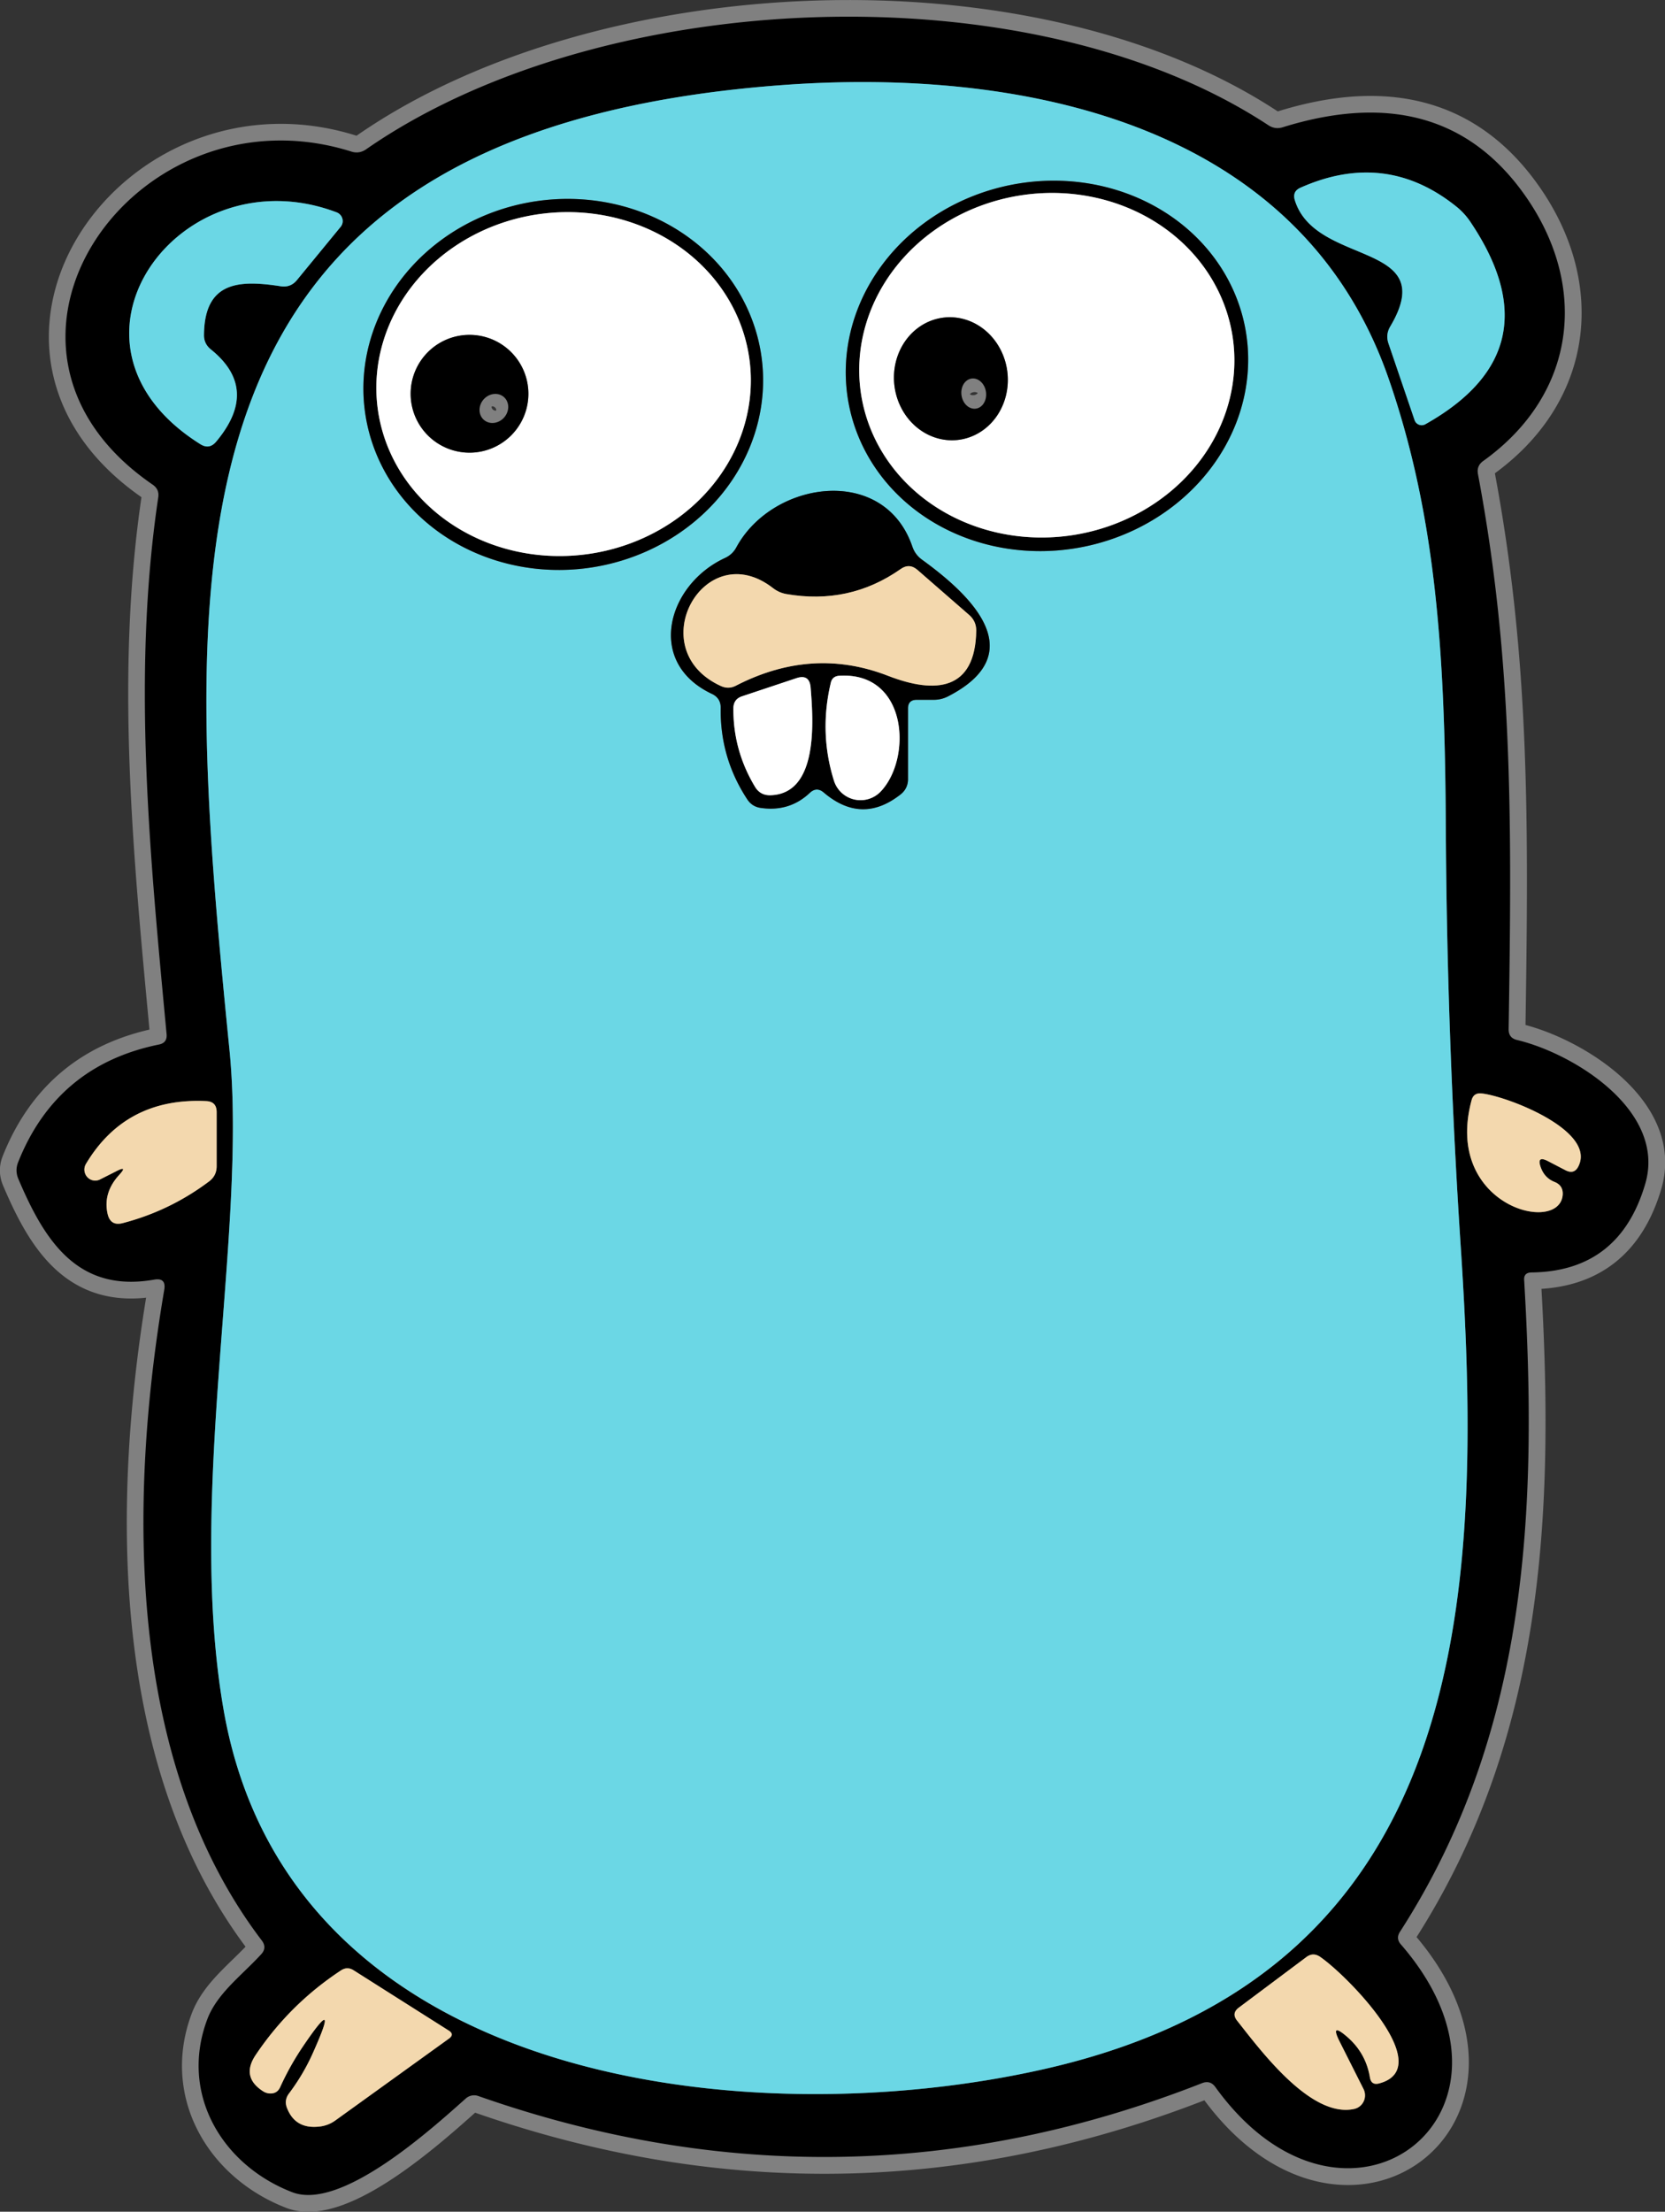 <?xml version="1.0" encoding="UTF-8" standalone="no"?>
<svg
   viewBox="0 0 998.185 1325.436"
   version="1.1"
   id="svg25"
   width="998.185"
   height="1325.436"
   xmlns="http://www.w3.org/2000/svg"
   xmlns:svg="http://www.w3.org/2000/svg">
  <rect x="0" y="0" width="998.185" height="1325.436" fill="#333333" stroke="none"/>
  <defs
     id="defs25" />
  <g
     fill="none"
     stroke-width="2"
     id="g11"
     transform="matrix(10,0,0,10,-500.083,-343.098)">
    <path
       stroke="#808080"
       d="m 141.82,110.57 q 5.29,-0.06 6.83,-5.31 c 1.28,-4.36 -4.25,-7.8 -7.68,-8.62 q -0.52,-0.12 -0.51,-0.65 c 0.19,-12.27 0.27,-22.07 -1.84,-33.27 q -0.09,-0.48 0.3,-0.77 c 5.73,-4.09 6.38,-10.76 2.28,-16.26 q -4.96,-6.65 -14.29,-3.75 -0.45,0.14 -0.85,-0.12 c -14.35,-9.44 -40.05,-8.31 -54.1,1.44 q -0.42,0.29 -0.9,0.13 C 58.12,39.33 47.03,55.04 59.17,63.36 q 0.4,0.28 0.33,0.75 C 57.91,74.75 59,85.62 60,96.3 q 0.04,0.51 -0.46,0.61 -6.13,1.25 -8.44,7.05 -0.2,0.5 0.01,1 c 1.55,3.65 3.52,6.85 8.14,6.04 q 0.73,-0.13 0.61,0.6 c -2.18,12.84 -2.23,28.4 5.85,39.01 q 0.32,0.43 -0.04,0.82 c -1.16,1.27 -2.66,2.35 -3.24,3.92 -1.66,4.45 0.9,8.72 5.1,10.34 2.93,1.13 8.33,-3.77 10.4,-5.61 a 0.75,0.75 0 0 1 0.77,-0.15 q 21.86,7.67 43.39,-0.78 0.48,-0.18 0.78,0.23 c 7.83,10.87 19.92,1.57 11.12,-8.55 q -0.3,-0.35 -0.05,-0.74 c 7.69,-11.92 8.26,-25.24 7.45,-39.06 q -0.03,-0.45 0.43,-0.46"
       vector-effect="non-scaling-stroke"
       id="path1" />
    <path
       stroke="#366c73"
       d="M 133.26,56.99 C 127.86,41.44 110.83,38.33 96.64,39.43 58.93,42.35 60.88,68.18 63.77,97.25 c 1.08,10.91 -2.61,26.62 -0.35,39.55 3.96,22.63 31.76,25.51 49.33,21.48 25.35,-5.81 26.24,-28.06 24.84,-49.21 Q 136.75,96.3 136.69,83.53 C 136.63,73.47 136.11,65.2 133.26,56.99"
       vector-effect="non-scaling-stroke"
       id="path2" />
    <path
       stroke="#366c73"
       d="m 137.36,46.72 q -4.25,-3.44 -9.38,-1.16 -0.5,0.22 -0.34,0.75 c 1.24,4 8.78,2.42 5.72,7.57 q -0.29,0.49 -0.1,1.03 l 1.56,4.58 a 0.45,0.45 0 0 0 0.64,0.25 q 7.91,-4.44 2.68,-12.17 a 4.13,4.13 0 0 0 -0.78,-0.85 m -75.12,7.66 c 0.03,-3.25 2.16,-3.29 4.62,-2.91 q 0.58,0.08 0.95,-0.37 l 2.62,-3.19 A 0.56,0.55 30.4 0 0 70.2,47.04 C 60.76,43.46 52.41,54.9 62.02,60.93 q 0.54,0.34 0.95,-0.15 2.64,-3.15 -0.32,-5.53 -0.42,-0.34 -0.41,-0.87"
       vector-effect="non-scaling-stroke"
       id="path3" />
    <path
       stroke="#7a6c57"
       d="m 142.84,103.91 1.02,0.53 q 0.56,0.29 0.81,-0.29 c 0.96,-2.14 -4.39,-4.17 -5.85,-4.31 q -0.46,-0.04 -0.58,0.4 c -1.71,6.32 5.26,8.1 5.46,5.68 q 0.04,-0.57 -0.5,-0.78 -0.57,-0.23 -0.8,-0.83 -0.3,-0.79 0.44,-0.4 m -85.68,0.81 q -0.98,1.07 -0.7,2.33 0.17,0.76 0.92,0.56 2.83,-0.74 5.17,-2.5 Q 63,104.77 63,104.2 v -3.24 q 0,-0.63 -0.62,-0.66 -4.83,-0.23 -7.22,3.77 a 0.66,0.65 -88.1 0 0 0.86,0.92 l 0.97,-0.49 q 0.7,-0.36 0.17,0.22 m 73.56,51.61 q 1.17,0.98 1.42,2.47 0.08,0.5 0.56,0.37 c 3.5,-0.94 -1.89,-6.45 -3.55,-7.59 q -0.42,-0.28 -0.82,0.02 l -4.05,3.03 q -0.45,0.34 -0.1,0.78 c 1.41,1.78 4.42,5.86 7.02,5.29 a 0.84,0.83 70.4 0 0 0.56,-1.19 l -1.44,-2.86 q -0.57,-1.14 0.4,-0.32 m -61.92,0.95 q -0.58,1.32 -1.46,2.49 -0.31,0.41 -0.12,0.88 0.51,1.3 2,1.1 0.5,-0.07 0.91,-0.37 l 6.79,-4.89 q 0.36,-0.26 -0.01,-0.49 l -5.7,-3.61 q -0.38,-0.24 -0.76,0.01 -3.07,2.02 -5.12,5.08 -0.87,1.31 0.45,2.16 0.17,0.11 0.37,0.13 0.47,0.04 0.66,-0.38 0.58,-1.28 1.38,-2.46 2.24,-3.3 0.61,0.35"
       vector-effect="non-scaling-stroke"
       id="path4" />
    <path
       stroke="#366c73"
       d="m 124.654,53.91 a 12.1,11.06 -11.1 0 0 -14.003,-8.523 12.1,11.06 -11.1 0 0 -9.745,13.182 12.1,11.06 -11.1 0 0 14.003,8.524 12.1,11.06 -11.1 0 0 9.745,-13.183 M 95.657,55.639 A 12,11.1 -8.2 0 0 82.197,46.363 12,11.1 -8.2 0 0 71.903,59.062 12,11.1 -8.2 0 0 85.363,68.337 12,11.1 -8.2 0 0 95.657,55.638 M 93.22,76.73 q -0.05,3 1.6,5.5 0.29,0.43 0.8,0.5 1.72,0.25 2.94,-0.9 0.41,-0.39 0.84,-0.02 2.27,1.93 4.58,0.13 0.47,-0.36 0.47,-0.95 v -4.22 q 0,-0.52 0.52,-0.52 H 106 q 0.43,0 0.82,-0.19 c 5.2,-2.65 1.2,-6.23 -1.55,-8.22 q -0.4,-0.3 -0.56,-0.77 c -1.69,-4.94 -8.38,-3.96 -10.55,0.04 q -0.23,0.43 -0.68,0.64 c -3.44,1.58 -4.8,6.26 -0.78,8.15 q 0.52,0.25 0.52,0.83"
       vector-effect="non-scaling-stroke"
       id="path5" />
    <path
       stroke="#808080"
       d="m 123.898,54.418 a 11.27,10.3 -9.1 0 0 -12.757,-8.388 11.27,10.3 -9.1 0 0 -9.5,11.952 11.27,10.3 -9.1 0 0 12.759,8.388 11.27,10.3 -9.1 0 0 9.5,-11.952"
       vector-effect="non-scaling-stroke"
       id="path6" />
    <path
       stroke="#808080"
       d="m 107.457,60.674 a 3.69,3.41 83.2 0 0 2.949,-4.068 3.69,3.41 83.2 0 0 -3.823,-3.26 3.69,3.41 83.2 0 0 -2.949,4.068 3.69,3.41 83.2 0 0 3.823,3.26 M 94.954,55.94 a 11.24,10.29 -7.1 0 0 -12.426,-8.821 11.24,10.29 -7.1 0 0 -9.882,11.6 11.24,10.29 -7.1 0 0 12.426,8.822 11.24,10.29 -7.1 0 0 9.882,-11.6"
       vector-effect="non-scaling-stroke"
       id="path7" />
    <path
       stroke="#808080"
       d="m 81.69,57.91 a 3.53,3.53 0 0 0 -3.53,-3.53 3.53,3.53 0 0 0 -3.53,3.53 3.53,3.53 0 0 0 3.53,3.53 3.53,3.53 0 0 0 3.53,-3.53 m 26.835,0.89 a 0.91,0.74 81.5 0 0 0.597,-1.01 0.91,0.74 81.5 0 0 -0.867,-0.79 0.91,0.74 81.5 0 0 -0.597,1.01 0.91,0.74 81.5 0 0 0.867,0.79"
       vector-effect="non-scaling-stroke"
       id="path8" />
    <path
       stroke="#808080"
       d="m 79.016,59.47 a 0.91,0.82 131.6 0 0 1.217,-0.136 0.91,0.82 131.6 0 0 -0.009,-1.225 0.91,0.82 131.6 0 0 -1.217,0.137 0.91,0.82 131.6 0 0 0.009,1.224"
       vector-effect="non-scaling-stroke"
       id="path9" />
    <path
       stroke="#7a6c57"
       d="m 96.36,69.56 c -4.12,-3.21 -7.95,3.67 -3.12,5.87 q 0.45,0.2 0.88,-0.02 4.59,-2.37 9.15,-0.59 c 2.82,1.09 5.22,0.89 5.27,-2.72 q 0,-0.56 -0.42,-0.93 l -3.1,-2.7 q -0.49,-0.43 -1.02,-0.05 -3.07,2.15 -6.86,1.49 -0.43,-0.08 -0.78,-0.35"
       vector-effect="non-scaling-stroke"
       id="path10" />
    <path
       stroke="#808080"
       d="m 97.77,74.95 -3.27,1.09 q -0.51,0.17 -0.52,0.71 -0.02,2.53 1.3,4.72 0.31,0.51 0.91,0.5 c 2.91,-0.07 2.58,-4.49 2.42,-6.46 Q 98.54,74.7 97.77,74.95 m 5.04,6.8 c 1.9,-1.99 1.63,-7.2 -2.49,-6.94 q -0.41,0.03 -0.5,0.42 -0.71,3 0.19,5.87 a 1.67,1.67 0 0 0 2.8,0.65"
       vector-effect="non-scaling-stroke"
       id="path11" />
  </g>
  <path
     d="m 913.754,767.152 c 8.099,138.194 2.4,271.388 -74.497,390.582 q -2.5,3.9 0.496,7.4 c 87.996,101.196 -32.898,194.191 -111.194,85.496 q -3,-4.1 -7.8,-2.3 -215.29,84.496 -433.881,7.8 a 7.5,7.5 0 0 0 -7.7,1.5 c -20.699,18.399 -74.696,67.397 -103.995,56.097 -41.997,-16.199 -67.597,-58.897 -50.998,-103.395 5.8,-15.699 20.799,-26.499 32.399,-39.198 q 3.6,-3.9 0.397,-8.2 C 76.185,1056.839 76.684,901.246 98.484,772.851 q 1.2,-7.299 -6.1,-5.999 c -46.198,8.1 -65.897,-23.899 -81.397,-60.398 q -2.1,-4.999 -0.1,-9.999 23.099,-57.997 84.396,-70.497 5,-1 4.601,-6.1 c -10.001,-106.795 -20.9,-215.49 -5,-321.885 q 0.7,-4.7 -3.3,-7.5 c -121.395,-83.196 -10.5,-240.289 118.894,-199.691 q 4.8,1.6 9,-1.3 c 140.493,-97.495 397.482,-108.795 540.975,-14.399 q 4,2.6 8.5,1.2 93.296,-28.999 142.894,37.498 c 40.998,54.998 34.498,121.695 -22.8,162.592 q -3.899,2.901 -2.999,7.7 c 21.098,111.995 20.299,209.991 18.399,332.686 q -0.1,5.299 5.1,6.499 c 34.298,8.2 89.596,42.598 76.796,86.196 q -15.399,52.498 -68.297,53.098 -4.599,0.1 -4.3,4.6 z m -81.297,-540.376 c -53.998,-155.493 -224.29,-186.592 -366.184,-175.592 -377.083,29.198 -357.583,287.487 -328.684,578.174 10.799,109.095 -26.099,266.188 -3.501,395.482 39.599,226.29 317.587,255.089 493.279,214.79 253.488,-58.097 262.388,-280.587 248.388,-492.077 q -8.399,-127.695 -9,-255.389 c -0.602,-100.595 -5.799,-183.292 -34.298,-265.388 z m 40.999,-102.696 q -42.499,-34.398 -93.796,-11.599 -5,2.2 -3.4,7.5 c 12.399,39.998 87.796,24.198 57.197,75.696 q -2.9,4.9 -1,10.3 l 15.6,45.798 a 4.5,4.5 0 0 0 6.399,2.5 q 79.097,-44.398 26.799,-121.695 a 41.298,41.298 0 0 0 -7.799,-8.5 z m -751.167,76.597 c 0.298,-32.498 21.599,-32.898 46.198,-29.099 q 5.8,0.8 9.499,-3.699 l 26.199,-31.899 a 5.6,5.5 30.4 0 0 -2.299,-8.7 c -94.396,-35.798 -177.893,78.597 -81.797,138.894 q 5.4,3.4 9.5,-1.5 26.398,-31.498 -3.2,-55.297 -4.2,-3.4 -4.1,-8.7 z m 805.964,495.278 10.2,5.3 q 5.599,2.899 8.099,-2.9 c 9.6,-21.399 -43.898,-41.698 -58.497,-43.098 q -4.6,-0.4 -5.801,4 c -17.098,63.197 52.599,80.996 54.599,56.797 q 0.397,-5.699 -5,-7.8 -5.7,-2.3 -8,-8.3 -3,-7.899 4.4,-3.999 z m -856.762,8.1 q -9.799,10.699 -6.999,23.298 1.7,7.6 9.199,5.6 28.299,-7.399 51.698,-24.999 4.499,-3.4 4.499,-9.099 v -32.398 q 0,-6.301 -6.199,-6.6 -48.298,-2.3 -72.196,37.698 a 6.5,6.6 1.9 0 0 8.599,9.199 l 9.7,-4.899 q 6.999,-3.6 1.699,2.2 z m 735.568,516.076 q 11.699,9.8 14.198,24.699 0.801,5 5.6,3.7 c 34.999,-9.399 -18.899,-64.497 -35.497,-75.897 q -4.2,-2.8 -8.2,0.2 l -40.499,30.299 q -4.5,3.4 -0.999,7.8 c 14.099,17.799 44.198,58.597 70.196,52.897 a 8.4,8.3 70.4 0 0 5.6,-11.899 l -14.399,-28.599 q -5.7,-11.399 4,-3.2 z m -619.173,9.5 q -5.8,13.199 -14.599,24.899 -3.1,4.1 -1.2,8.8 5.1,12.999 19.998,10.999 5,-0.7 9.101,-3.7 l 67.896,-48.898 q 3.6,-2.6 -0.1,-4.899 l -56.997,-36.099 q -3.8,-2.4 -7.6,0.1 -30.699,20.199 -51.198,50.798 -8.699,13.099 4.5,21.599 1.7,1.1 3.7,1.3 4.7,0.4 6.599,-3.8 5.8,-12.799 13.8,-24.599 22.399,-32.998 6.1,3.5 z"
     id="path13"
     style="stroke-width:10" />
  <path
     fill="#6bd7e5"
     d="m 466.273,51.184 c 141.894,-11 312.186,20.099 366.184,175.592 28.499,82.096 33.699,164.793 34.298,265.388 q 0.603,127.694 9,255.389 c 14,211.49 5.1,433.98 -248.388,492.077 -175.692,40.299 -453.68,11.5 -493.279,-214.79 -22.598,-129.294 14.3,-286.387 3.501,-395.482 -28.899,-290.687 -48.399,-548.976 328.684,-578.174 z m 280.128,144.793 a 110.595,120.995 78.9 0 0 -140.023,-85.226 110.595,120.995 78.9 0 0 -97.446,131.814 110.595,120.995 78.9 0 0 140.024,85.237 110.595,120.995 78.9 0 0 97.445,-131.825 z m -289.957,17.3 a 110.995,119.995 81.8 0 0 -134.594,-92.756 110.995,119.995 81.8 0 0 -102.935,126.984 110.995,119.995 81.8 0 0 134.594,92.746 110.995,119.995 81.8 0 0 102.935,-126.984 z m -24.369,210.89 q -0.496,29.999 16,54.998 2.899,4.299 7.999,5 17.199,2.499 29.399,-9 4.1,-3.9 8.399,-0.2 22.699,19.299 45.798,1.3 4.7,-3.6 4.7,-9.5 v -42.198 q 0,-5.199 5.2,-5.199 h 10.299 q 4.3,0 8.2,-1.901 c 51.998,-26.498 12,-62.296 -15.499,-82.196 q -4,-3 -5.6,-7.699 c -16.899,-49.399 -83.796,-39.598 -105.495,0.4 q -2.301,4.299 -6.8,6.399 c -34.399,15.8 -47.998,62.597 -7.799,81.497 q 5.199,2.5 5.199,8.299 z"
     id="path14"
     style="stroke-width:10" />
  <path
     fill="#6bd7e5"
     d="m 873.456,124.08 a 41.298,41.298 0 0 1 7.799,8.5 q 52.298,77.297 -26.799,121.695 a 4.5,4.5 0 0 1 -6.399,-2.5 l -15.6,-45.798 q -1.9,-5.4 1,-10.3 c 30.599,-51.498 -44.798,-35.698 -57.197,-75.696 q -1.6,-5.3 3.4,-7.5 51.297,-22.799 93.796,11.599 z"
     id="path15"
     style="stroke-width:10" />
  <path
     d="m 746.401,195.977 a 110.595,120.995 78.9 0 1 -97.445,131.825 110.595,120.995 78.9 0 1 -140.024,-85.237 110.595,120.995 78.9 0 1 97.446,-131.814 110.595,120.995 78.9 0 1 140.023,85.226 z m -7.56,5.08 a 102.995,112.695 80.9 0 0 -127.564,-83.876 102.995,112.695 80.9 0 0 -94.996,119.515 102.995,112.695 80.9 0 0 127.585,83.876 102.995,112.695 80.9 0 0 94.996,-119.515 z"
     id="path16"
     style="stroke-width:10" />
  <path
     fill="#ffffff"
     d="m 738.841,201.057 a 102.995,112.695 80.9 0 1 -94.975,119.515 102.995,112.695 80.9 0 1 -127.564,-83.876 102.995,112.695 80.9 0 1 94.985,-119.515 102.995,112.695 80.9 0 1 127.564,83.876 z m -164.402,62.558 a 36.898,34.098 83.2 0 0 29.488,-40.679 36.898,34.098 83.2 0 0 -38.228,-32.598 36.898,34.098 83.2 0 0 -29.488,40.678 36.898,34.098 83.2 0 0 38.228,32.599 z"
     id="path17"
     style="stroke-width:10" />
  <path
     fill="#6bd7e5"
     d="m 168.487,171.578 c -24.599,-3.799 -45.898,-3.399 -46.198,29.099 q -0.1,5.3 4.1,8.7 29.598,23.799 3.2,55.297 -4.1,4.9 -9.5,1.5 c -96.096,-60.297 -12.599,-174.692 81.797,-138.894 a 5.6,5.5 30.4 0 1 2.299,8.7 l -26.199,31.899 q -3.699,4.499 -9.499,3.699 z"
     id="path18"
     style="stroke-width:10" />
  <path
     d="m 456.444,213.267 a 110.995,119.995 81.8 0 1 -102.935,126.964 110.995,119.995 81.8 0 1 -134.594,-92.736 110.995,119.995 81.8 0 1 102.935,-126.974 110.995,119.995 81.8 0 1 134.594,92.746 z m -7.03,3.02 a 102.895,112.395 82.9 0 0 -124.254,-88.217 102.895,112.395 82.9 0 0 -98.815,115.995 102.895,112.395 82.9 0 0 124.254,88.216 102.895,112.395 82.9 0 0 98.815,-115.994 z"
     id="path19"
     style="stroke-width:10" />
  <path
     fill="#ffffff"
     d="m 449.414,216.276 a 102.895,112.395 82.9 0 1 -98.815,116.005 102.895,112.395 82.9 0 1 -124.254,-88.216 102.895,112.395 82.9 0 1 98.815,-115.995 102.895,112.395 82.9 0 1 124.254,88.217 z m -132.634,19.699 a 35.298,35.298 0 0 0 -35.298,-35.298 35.298,35.298 0 0 0 -35.298,35.298 35.298,35.298 0 0 0 35.298,35.299 35.298,35.298 0 0 0 35.298,-35.299 z"
     id="path20"
     style="stroke-width:10" />
  <path
     d="m 574.439,263.615 a 36.898,34.098 83.2 0 1 -38.228,-32.599 36.898,34.098 83.2 0 1 29.498,-40.678 36.898,34.098 83.2 0 1 38.218,32.598 36.898,34.098 83.2 0 1 -29.498,40.679 z m 10.68,-18.74 a 9.1,7.4 81.5 0 0 5.969,-10.099 9.1,7.4 81.5 0 0 -8.669,-7.9 9.1,7.4 81.5 0 0 -5.97,10.099 9.1,7.4 81.5 0 0 8.67,7.9 z m -268.339,-8.9 a 35.298,35.298 0 0 1 -35.298,35.299 35.298,35.298 0 0 1 -35.298,-35.299 35.298,35.298 0 0 1 35.298,-35.298 35.298,35.298 0 0 1 35.298,35.298 z m -26.739,15.6 a 8.2,9.1 41.6 0 0 12.17,-1.36 8.2,9.1 41.6 0 0 -0.09,-12.25 8.2,9.1 41.6 0 0 -12.17,1.37 8.2,9.1 41.6 0 0 0.09,12.24 z"
     id="path21"
     style="stroke-width:10" />
  <path
     d="m 426.876,415.867 c -40.199,-18.899 -26.6,-65.696 7.799,-81.496 q 4.499,-2.1 6.8,-6.399 c 21.699,-39.998 88.596,-49.799 105.495,-0.4 q 1.6,4.699 5.6,7.699 c 27.499,19.9 67.497,55.698 15.499,82.196 q -3.9,1.901 -8.2,1.901 h -10.299 q -5.2,0 -5.2,5.199 v 42.198 q 0,5.9 -4.7,9.5 -23.099,17.999 -45.798,-1.3 -4.299,-3.7 -8.399,0.2 -12.2,11.499 -29.399,9 -5.1,-0.701 -7.999,-5 -16.5,-24.999 -16,-54.998 0,-5.799 -5.199,-8.3 z m 36.597,-63.397 c -41.198,-32.098 -79.496,36.699 -31.198,58.698 q 4.5,2 8.8,-0.2 45.898,-23.699 91.496,-5.9 c 28.199,10.9 52.197,8.9 52.697,-27.199 q 0,-5.599 -4.2,-9.3 l -30.998,-26.998 q -4.9,-4.3 -10.2,-0.5 -30.699,21.499 -68.597,14.899 -4.299,-0.799 -7.8,-3.5 z m 14.1,53.898 -32.698,10.899 q -5.1,1.701 -5.2,7.1 -0.198,25.299 12.999,47.198 3.1,5.1 9.1,5 c 29.099,-0.7 25.799,-44.898 24.199,-64.597 q -0.7,-8.1 -8.4,-5.6 z m 50.398,67.997 c 18.999,-19.899 16.3,-71.997 -24.899,-69.397 q -4.099,0.3 -5,4.2 -7.099,29.998 1.901,58.697 a 16.699,16.699 0 0 0 27.998,6.5 z"
     id="path22"
     style="stroke-width:10" />
  <path
     fill="#f3d8ae"
     d="m 471.273,355.97 q 37.898,6.6 68.597,-14.899 5.3,-3.8 10.2,0.5 l 30.998,26.998 q 4.2,3.701 4.2,9.3 c -0.496,36.099 -24.498,38.099 -52.697,27.199 q -45.598,-17.799 -91.496,5.9 -4.3,2.2 -8.8,0.2 c -48.298,-21.999 -10,-90.796 31.198,-58.698 q 3.501,2.701 7.8,3.5 z"
     id="path23"
     style="stroke-width:10" />
  <path
     fill="#ffffff"
     d="m 485.973,411.968 c 1.6,19.699 4.9,63.897 -24.199,64.597 q -6,0.1 -9.1,-5 -13.199,-21.899 -12.999,-47.198 0.1,-5.399 5.2,-7.1 l 32.698,-10.899 q 7.7,-2.5 8.4,5.6 z m 17.099,-7 c 41.199,-2.6 43.898,49.498 24.899,69.397 a 16.699,16.699 0 0 1 -27.998,-6.5 q -9,-28.699 -1.901,-58.697 0.901,-3.9 5,-4.2 z"
     id="path24"
     style="stroke-width:10" />
  <path
     fill="#f3d8ae"
     d="m 923.853,699.954 q 2.3,6 8,8.3 5.399,2.101 5,7.8 c -2,24.199 -71.697,6.4 -54.599,-56.797 q 1.201,-4.4 5.801,-4 c 14.599,1.4 68.097,21.699 58.497,43.098 q -2.5,5.799 -8.099,2.9 l -10.2,-5.3 q -7.4,-3.9 -4.4,3.999 z m -854.061,1.901 -9.7,4.899 a 6.5,6.6 1.9 0 1 -8.599,-9.199 q 23.898,-39.998 72.196,-37.698 6.199,0.299 6.199,6.6 v 32.398 q 0,5.699 -4.499,9.099 -23.399,17.6 -51.698,24.999 -7.499,2 -9.199,-5.6 -2.8,-12.599 6.999,-23.298 5.3,-5.8 -1.699,-2.2 z m 733.267,521.476 14.399,28.599 a 8.4,8.3 70.4 0 1 -5.6,11.899 c -25.998,5.7 -56.097,-35.098 -70.196,-52.897 q -3.501,-4.4 0.999,-7.8 l 40.499,-30.299 q 4,-3 8.2,-0.2 c 16.598,11.4 70.496,66.498 35.497,75.897 q -4.799,1.3 -5.6,-3.7 -2.499,-14.899 -14.198,-24.699 -9.7,-8.199 -4,3.2 z m -621.273,2.8 q -7.999,11.8 -13.799,24.599 -1.9,4.2 -6.6,3.8 -2,-0.2 -3.699,-1.3 -13.2,-8.5 -4.501,-21.599 20.5,-30.599 51.198,-50.798 3.8,-2.5 7.6,-0.1 l 56.997,36.099 q 3.7,2.299 0.1,4.899 l -67.897,48.898 q -4.1,3 -9.1,3.7 -14.899,2 -19.999,-10.999 -1.9,-4.7 1.2,-8.8 8.799,-11.7 14.599,-24.899 16.299,-36.498 -6.099,-3.5 z"
     id="path25"
     style="stroke-width:10" />
</svg>
